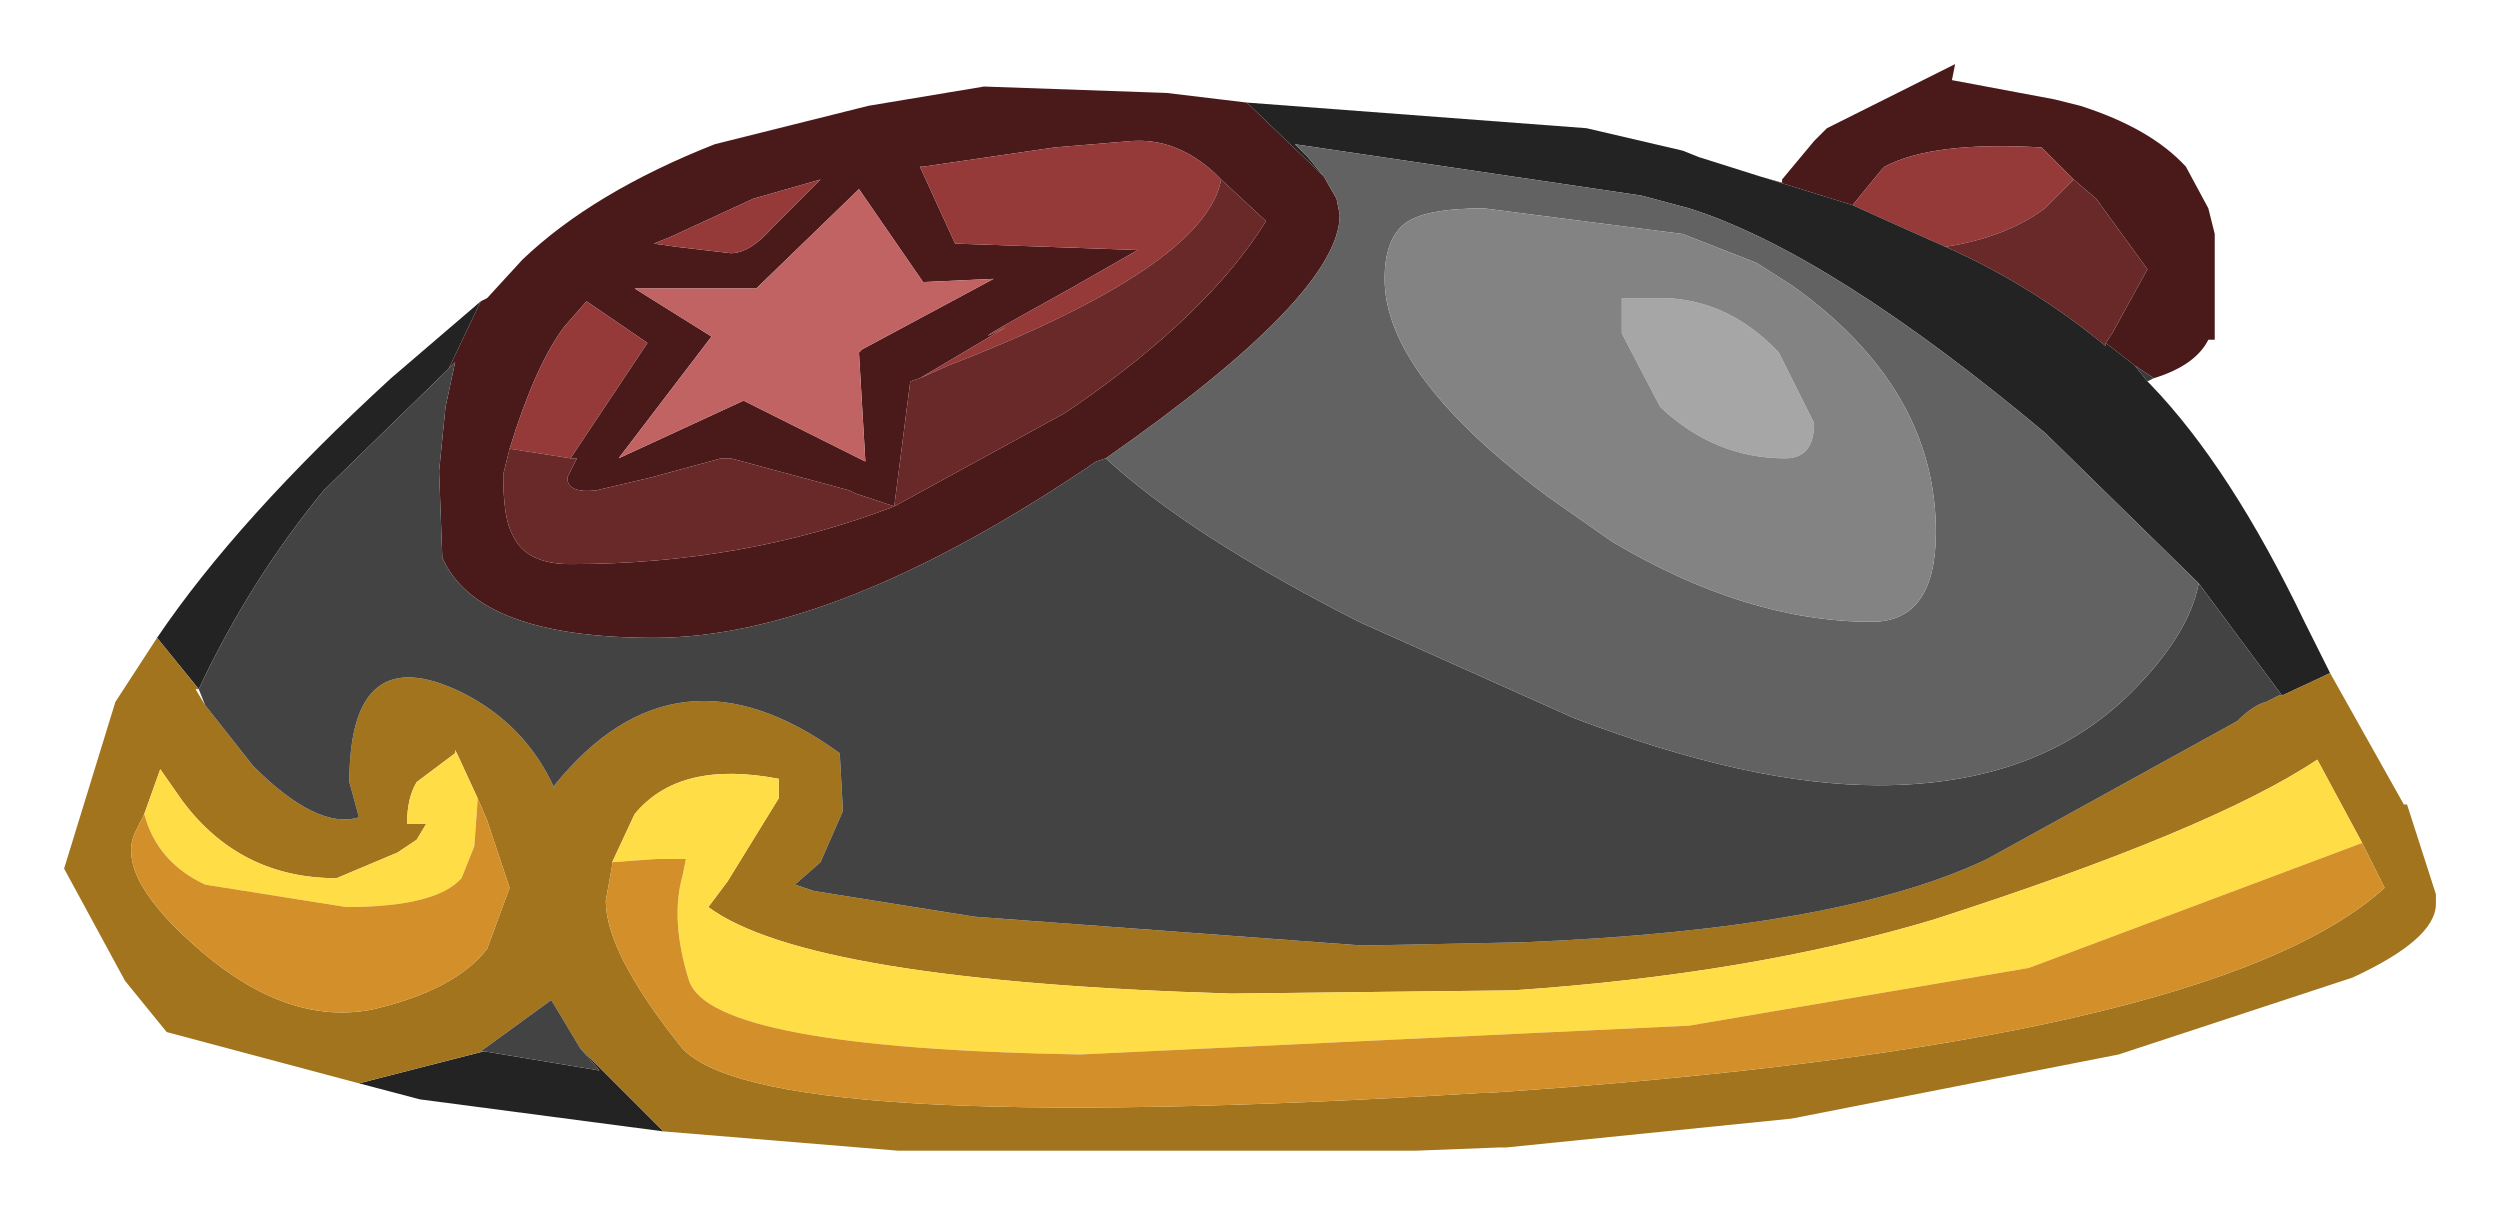 <?xml version="1.0" encoding="UTF-8" standalone="no"?>
<svg xmlns:xlink="http://www.w3.org/1999/xlink" height="18.95px" width="39px" xmlns="http://www.w3.org/2000/svg">
  <g transform="matrix(1.0, 0.0, 0.0, 1.0, 1, 1)">
    <path d="M26.45 1.75 L26.8 1.85 26.8 1.8 27.3 1.2 27.5 1.0 29.5 0.0 29.45 0.25 31.05 0.55 31.45 0.65 Q32.55 1.0 33.1 1.6 L33.45 2.25 33.55 2.65 33.55 4.3 33.45 4.3 Q33.25 4.7 32.6 4.9 L32.3 4.7 31.85 4.35 31.95 4.2 32.5 3.2 31.7 2.1 31.35 1.8 30.85 1.3 Q29.15 1.2 28.4 1.6 L28.35 1.65 27.9 2.2 26.45 1.75 M6.5 3.7 L6.6 3.65 7.15 3.05 Q8.25 2.0 10.15 1.25 L12.55 0.65 14.35 0.35 17.2 0.45 18.45 0.6 19.65 1.75 19.85 2.1 19.9 2.35 Q19.9 3.6 16.25 6.15 L16.1 6.2 Q12.05 8.95 9.2 8.95 6.45 8.95 5.9 7.7 L5.85 6.35 5.95 5.35 6.1 4.65 6.0 4.75 6.5 3.7 M18.05 1.8 L17.95 1.7 Q17.35 1.15 16.65 1.2 L15.45 1.3 13.4 1.6 13.35 1.6 13.9 2.8 16.75 2.9 15.7 3.5 Q13.8 4.55 14.7 4.1 L13.35 4.9 13.2 4.95 12.95 6.9 12.35 6.7 12.25 6.65 10.4 6.15 10.25 6.15 9.15 6.45 8.3 6.65 Q7.85 6.7 7.85 6.45 L8.0 6.15 7.9 6.15 9.1 4.35 8.15 3.7 7.8 4.1 Q7.35 4.7 6.95 6.0 L6.85 6.4 Q6.85 7.1 7.0 7.35 7.2 7.8 7.9 7.8 10.6 7.8 12.95 6.9 L15.6 5.45 15.75 5.35 Q17.85 3.9 18.75 2.45 L18.05 1.8 M11.8 1.8 L10.75 2.1 9.45 2.7 9.2 2.8 9.55 2.85 10.4 2.95 Q10.7 2.95 11.05 2.55 L11.15 2.45 11.8 1.8 M12.45 4.45 L14.5 3.35 13.4 3.4 12.4 1.95 10.85 3.45 10.8 3.5 8.9 3.5 10.1 4.25 8.65 6.15 10.6 5.25 12.5 6.2 12.4 4.5 12.45 4.45" fill="#4a1919" fill-rule="evenodd" stroke="none"/>
    <path d="M27.9 2.2 L28.35 1.65 28.4 1.6 Q29.15 1.2 30.85 1.3 L31.35 1.8 30.9 2.25 Q30.3 2.7 29.35 2.85 L28.45 2.45 27.9 2.2 M13.35 4.9 L14.7 4.1 Q13.8 4.55 15.7 3.5 L16.75 2.9 13.9 2.8 13.35 1.6 13.4 1.6 15.45 1.3 16.65 1.2 Q17.35 1.15 17.95 1.7 L18.05 1.8 Q17.8 3.15 13.8 4.7 L13.35 4.9 M6.95 6.0 Q7.35 4.7 7.8 4.1 L8.15 3.7 9.1 4.35 7.9 6.15 6.95 6.0 M11.8 1.8 L11.15 2.45 11.05 2.55 Q10.7 2.95 10.4 2.95 L9.55 2.85 9.2 2.8 9.45 2.7 10.75 2.1 11.8 1.8" fill="#953939" fill-rule="evenodd" stroke="none"/>
    <path d="M31.35 1.8 L31.7 2.1 32.5 3.2 31.95 4.2 31.85 4.35 31.85 4.4 Q30.7 3.45 29.35 2.85 30.3 2.7 30.9 2.25 L31.35 1.8 M18.05 1.8 L18.75 2.45 Q17.85 3.9 15.75 5.35 L15.6 5.45 12.95 6.9 Q10.6 7.8 7.9 7.8 7.2 7.8 7.0 7.35 6.85 7.1 6.85 6.4 L6.95 6.0 7.9 6.15 8.0 6.15 7.85 6.45 Q7.85 6.7 8.3 6.65 L9.15 6.45 10.25 6.15 10.4 6.15 12.25 6.65 12.35 6.7 12.95 6.9 13.2 4.95 13.35 4.9 13.8 4.7 Q17.8 3.15 18.05 1.8" fill="#692929" fill-rule="evenodd" stroke="none"/>
    <path d="M32.6 4.9 L32.5 4.95 32.3 4.7 32.6 4.9" fill="#3a3a3a" fill-rule="evenodd" stroke="none"/>
    <path d="M32.5 4.95 L32.55 5.0 Q33.8 6.3 34.95 8.7 L35.35 9.5 34.6 9.85 33.3 8.1 30.9 5.75 Q27.55 2.95 25.35 2.25 L24.6 2.05 19.2 1.25 19.4 1.45 19.65 1.75 18.45 0.6 23.75 1.0 25.25 1.35 25.5 1.45 26.45 1.75 27.9 2.2 28.45 2.45 29.35 2.85 Q30.7 3.45 31.85 4.4 L31.85 4.35 32.3 4.7 32.5 4.95 M9.35 16.65 L5.55 16.15 4.6 15.9 6.55 15.4 8.35 15.7 8.05 15.35 9.35 16.65 M1.45 8.95 Q2.7 7.1 5.1 4.9 L6.5 3.7 6.0 4.75 4.05 6.65 Q2.9 8.05 2.1 9.75 L1.45 8.95" fill="#232323" fill-rule="evenodd" stroke="none"/>
    <path d="M35.35 9.5 L36.5 11.55 36.55 11.55 37.0 12.95 37.0 13.1 Q37.0 13.65 35.7 14.25 L32.05 15.45 26.95 16.45 22.5 16.9 22.4 16.9 21.1 16.95 13.0 16.95 9.35 16.65 8.05 15.35 7.6 14.6 6.5 15.4 6.55 15.4 4.6 15.9 1.6 15.1 0.95 14.3 0.0 12.55 0.8 9.95 1.45 8.95 2.1 9.75 2.05 9.75 2.2 10.0 2.95 10.95 Q3.95 11.95 4.6 11.75 L4.45 11.2 Q4.45 8.95 6.2 9.8 7.2 10.3 7.65 11.3 L7.65 11.25 Q9.55 8.9 12.1 10.75 L12.15 11.65 11.8 12.45 11.4 12.8 11.7 12.9 14.2 13.3 20.25 13.75 22.75 13.7 Q27.7 13.5 30.0 12.4 L33.9 10.25 Q34.15 10.0 34.35 9.95 L34.55 9.85 34.6 9.85 35.35 9.5 M35.85 12.15 L35.15 10.85 Q33.5 11.95 29.15 13.35 26.3 14.2 22.6 14.45 L18.2 14.5 Q11.6 14.3 10.05 13.15 L10.35 12.75 11.15 11.45 11.15 11.15 Q9.6 10.85 8.9 11.7 L8.55 12.45 8.55 12.5 8.45 13.05 Q8.45 13.85 9.6 15.3 10.7 16.75 22.1 16.05 L22.2 16.05 Q33.5 15.3 36.2 12.85 L35.85 12.15 M1.25 11.7 L1.1 12.0 Q0.8 12.7 2.15 13.85 3.5 15.0 4.8 14.75 6.1 14.45 6.6 13.8 L6.95 12.85 6.75 12.25 6.6 11.8 6.45 11.45 6.15 10.8 6.1 10.7 6.1 10.75 5.5 11.2 Q5.35 11.45 5.35 11.85 L5.65 11.85 5.5 12.1 5.2 12.3 4.25 12.7 Q2.75 12.7 1.85 11.5 L1.5 11.0 1.25 11.7" fill="#a1741d" fill-rule="evenodd" stroke="none"/>
    <path d="M34.6 9.85 L34.55 9.85 34.35 9.95 Q34.15 10.0 33.9 10.25 L30.0 12.4 Q27.7 13.5 22.75 13.7 L20.25 13.75 14.2 13.3 11.7 12.9 11.4 12.8 11.8 12.45 12.15 11.65 12.1 10.75 Q9.55 8.9 7.65 11.25 L7.65 11.3 Q7.2 10.3 6.2 9.8 4.45 8.95 4.45 11.2 L4.6 11.75 Q3.95 11.95 2.95 10.95 L2.2 10.0 2.1 9.75 Q2.9 8.05 4.05 6.65 L6.0 4.75 6.1 4.65 5.95 5.35 5.85 6.35 5.9 7.7 Q6.45 8.95 9.2 8.95 12.05 8.95 16.1 6.2 L16.25 6.15 Q17.55 7.35 20.2 8.7 L23.55 10.2 Q26.3 11.25 28.3 11.25 30.8 11.25 32.25 9.8 33.15 8.9 33.3 8.1 L34.6 9.85 M6.55 15.4 L6.5 15.4 7.6 14.6 8.05 15.35 8.35 15.7 6.55 15.4" fill="#434343" fill-rule="evenodd" stroke="none"/>
    <path d="M33.3 8.1 Q33.15 8.9 32.25 9.8 30.8 11.25 28.3 11.25 26.3 11.25 23.55 10.2 L20.2 8.7 Q17.55 7.35 16.25 6.15 19.9 3.6 19.9 2.35 L19.85 2.1 19.65 1.75 19.4 1.45 19.2 1.25 24.6 2.05 25.35 2.25 Q27.55 2.95 30.9 5.75 L33.3 8.1 M26.4 3.1 L25.25 2.65 22.15 2.25 Q21.2 2.25 20.9 2.5 20.6 2.75 20.6 3.35 20.6 4.85 23.15 6.75 L24.15 7.45 Q26.25 8.7 28.2 8.7 29.2 8.7 29.2 7.3 29.2 5.05 26.95 3.45 L26.4 3.1" fill="#626262" fill-rule="evenodd" stroke="none"/>
    <path d="M8.55 12.45 L8.9 11.7 Q9.6 10.85 11.15 11.15 L11.15 11.45 10.35 12.75 10.05 13.15 Q11.6 14.3 18.2 14.5 L22.6 14.45 Q26.3 14.2 29.15 13.35 33.5 11.95 35.15 10.85 L35.85 12.15 30.65 14.1 25.35 15.0 15.85 15.45 Q10.1 15.35 9.75 14.3 9.45 13.35 9.65 12.65 L9.7 12.4 9.25 12.4 8.55 12.45 M1.25 11.7 L1.5 11.0 1.85 11.5 Q2.75 12.7 4.25 12.7 L5.2 12.3 5.5 12.1 5.65 11.85 5.35 11.85 Q5.35 11.45 5.5 11.2 L6.1 10.75 6.15 10.8 6.45 11.45 6.45 11.5 6.4 12.2 6.2 12.7 Q5.8 13.15 4.4 13.15 L2.2 12.8 Q1.45 12.45 1.25 11.7" fill="#ffdd46" fill-rule="evenodd" stroke="none"/>
    <path d="M26.75 4.5 L27.3 5.6 Q27.3 6.15 26.85 6.15 25.75 6.15 24.9 5.35 L24.3 4.2 24.3 3.65 25.0 3.65 Q26.0 3.7 26.75 4.5" fill="#a6a6a6" fill-rule="evenodd" stroke="none"/>
    <path d="M26.4 3.1 L26.95 3.45 Q29.2 5.05 29.2 7.3 29.2 8.7 28.2 8.7 26.25 8.7 24.15 7.45 L23.15 6.75 Q20.6 4.85 20.6 3.35 20.6 2.75 20.9 2.5 21.2 2.25 22.15 2.25 L25.25 2.65 26.4 3.1 M26.75 4.5 Q26.0 3.7 25.0 3.65 L24.3 3.65 24.3 4.2 24.9 5.35 Q25.75 6.15 26.85 6.15 27.3 6.15 27.3 5.6 L26.75 4.5" fill="#838383" fill-rule="evenodd" stroke="none"/>
    <path d="M8.55 12.45 L9.25 12.4 9.7 12.4 9.65 12.65 Q9.45 13.35 9.75 14.3 10.1 15.35 15.85 15.45 L25.35 15.0 30.65 14.1 35.85 12.15 36.2 12.85 Q33.5 15.3 22.2 16.05 L22.1 16.05 Q10.7 16.75 9.6 15.3 8.45 13.85 8.45 13.05 L8.55 12.5 8.55 12.45 M6.45 11.45 L6.6 11.8 6.75 12.25 6.95 12.85 6.6 13.8 Q6.1 14.45 4.8 14.75 3.5 15.0 2.15 13.85 0.8 12.7 1.1 12.0 L1.25 11.7 Q1.45 12.45 2.2 12.8 L4.4 13.15 Q5.8 13.15 6.2 12.7 L6.4 12.2 6.45 11.5 6.45 11.45" fill="#d28f2a" fill-rule="evenodd" stroke="none"/>
    <path d="M12.45 4.45 L12.4 4.5 12.5 6.2 10.6 5.25 8.65 6.15 10.1 4.25 8.9 3.5 10.8 3.5 10.85 3.45 12.4 1.95 13.4 3.4 14.5 3.35 12.45 4.45" fill="#c26363" fill-rule="evenodd" stroke="none"/>
    <path d="M6.1 10.75 L6.1 10.7 6.15 10.8 6.1 10.75" fill="#ffde46" fill-rule="evenodd" stroke="none"/>
  </g>
</svg>